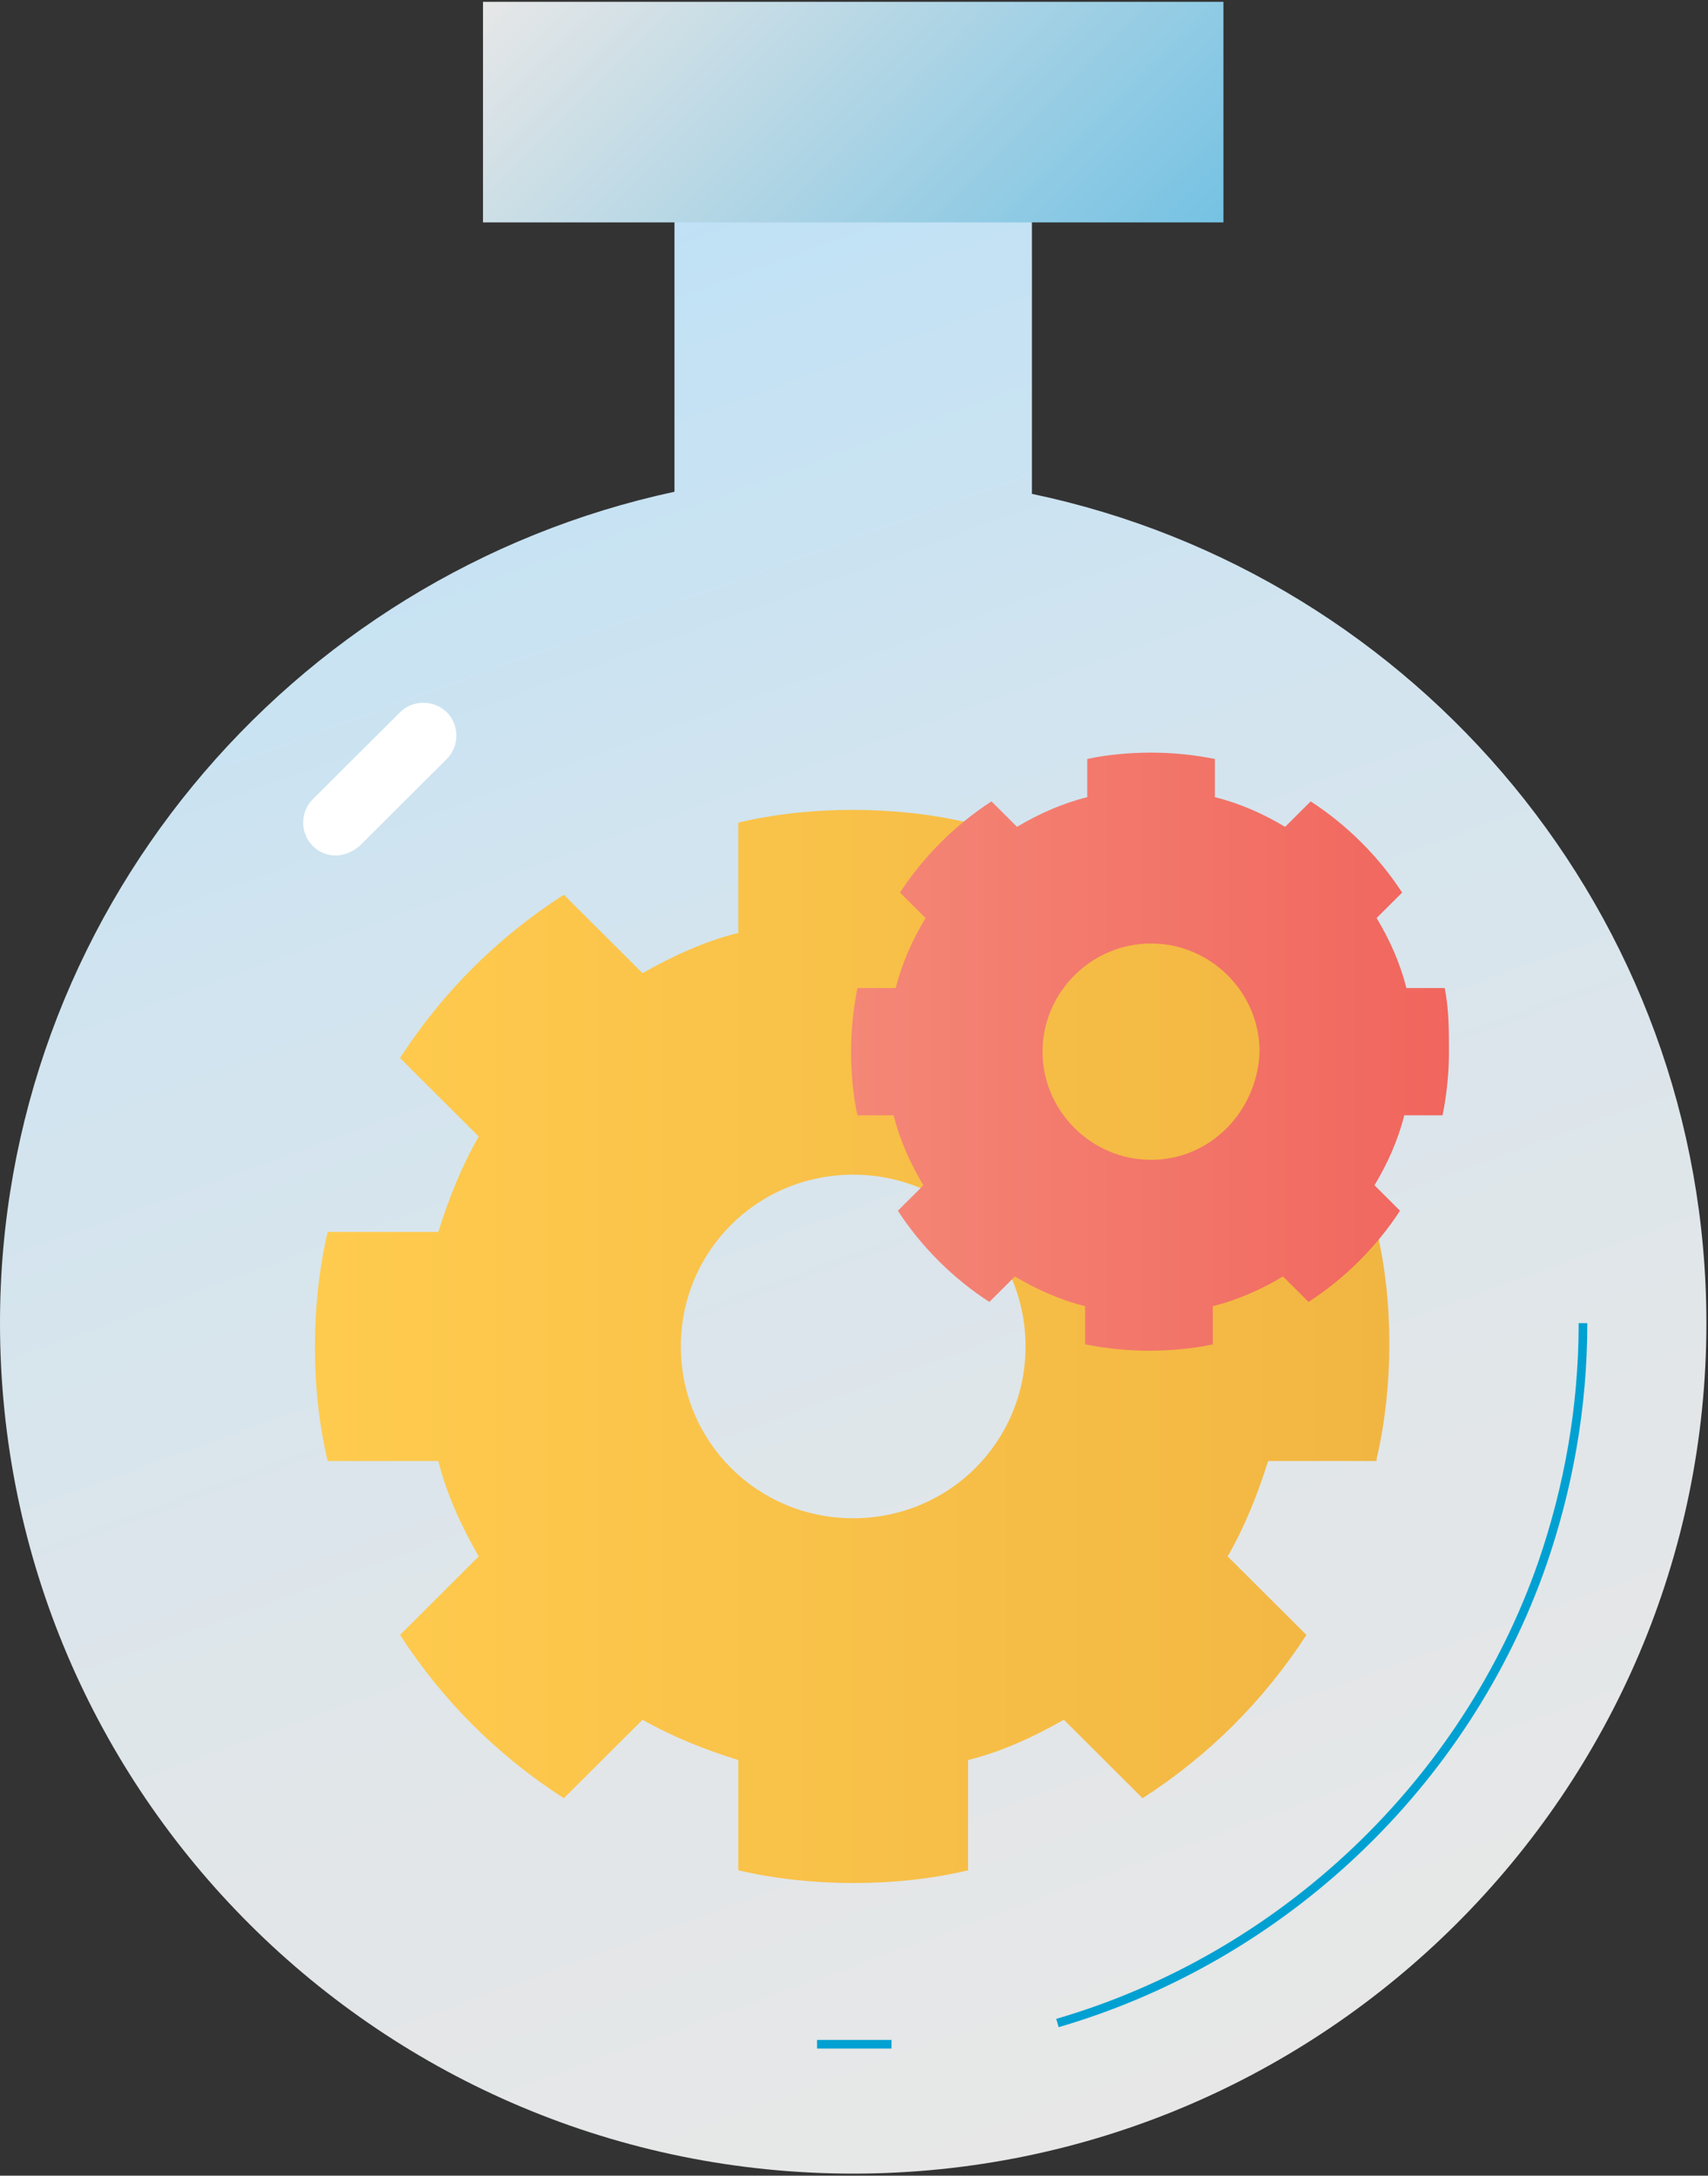 <svg width="168" height="214" viewBox="0 0 168 214" fill="none" xmlns="http://www.w3.org/2000/svg">
<rect x="0" y="0" width="168" height="214" fill="#333333" stroke="none"/>
<g clip-path="url(#clip0)">
<path d="M101.5 18.955V48.577C139.38 56.505 167.842 90.091 167.842 130.144C167.842 176.247 130.172 213.797 83.921 213.797C37.67 213.797 0 176.455 0 130.144C0 90.091 28.462 56.505 66.341 48.369V18.955H101.5Z" fill="url(#paint0_linear)"/>
<path d="M155.704 130.144C155.704 138.488 154.239 146.416 151.727 153.717C144.193 175.412 126.195 192.519 104.012 198.985" stroke="#00A1D2" stroke-width="0.85" stroke-miterlimit="10"/>
<path d="M47.507 0.18H120.336V21.875H47.507V0.18Z" fill="url(#paint1_linear)"/>
<path d="M80.363 201.071H87.688" stroke="#00A1D2" stroke-width="0.85" stroke-miterlimit="10"/>
<path d="M135.404 143.495C136.241 139.949 136.66 135.985 136.66 132.23C136.66 128.266 136.241 124.511 135.404 120.965H124.521C123.684 117.627 122.219 114.498 120.545 111.578L128.288 103.859C124.103 97.392 118.662 91.968 112.174 87.796L104.64 95.723C101.71 94.054 98.571 92.803 95.222 91.76V80.912C91.665 80.077 87.688 79.66 83.921 79.66C79.945 79.66 76.178 80.077 72.62 80.912V91.76C69.272 92.594 66.132 94.054 63.203 95.723L55.459 88.005C48.972 92.177 43.53 97.601 39.345 104.068L47.088 111.786C45.414 114.707 44.158 117.836 43.112 121.174H32.229C31.392 124.72 30.974 128.684 30.974 132.439C30.974 136.402 31.392 140.157 32.229 143.704H43.112C43.949 147.041 45.414 150.17 47.088 153.091L39.345 160.81C43.53 167.277 48.972 172.7 55.459 176.873L63.203 169.154C66.132 170.823 69.272 172.075 72.62 173.118V183.965C76.178 184.8 80.154 185.217 83.921 185.217C87.898 185.217 91.665 184.8 95.222 183.965V173.118C98.571 172.283 101.71 170.823 104.64 169.154L112.383 176.873C118.871 172.7 124.312 167.277 128.498 160.81L120.754 153.091C122.429 150.17 123.684 147.041 124.731 143.704H135.404V143.495ZM83.921 149.336C74.504 149.336 66.97 141.826 66.97 132.439C66.97 123.051 74.504 115.541 83.921 115.541C93.339 115.541 100.873 123.051 100.873 132.439C100.873 141.826 93.339 149.336 83.921 149.336Z" fill="url(#paint2_linear)"/>
<path d="M142.101 97.184H138.334C137.706 94.68 136.66 92.385 135.404 90.299L137.915 87.796C135.613 84.25 132.474 81.121 128.916 78.826L126.405 81.329C124.312 80.078 122.01 79.034 119.499 78.409V74.654C117.406 74.236 115.313 74.028 113.22 74.028C111.127 74.028 108.825 74.236 106.942 74.654V78.409C104.431 79.034 102.128 80.078 100.036 81.329L97.524 78.826C93.967 81.121 90.827 84.25 88.525 87.796L91.037 90.299C89.781 92.385 88.735 94.68 88.107 97.184H84.34C83.921 99.27 83.712 101.356 83.712 103.442C83.712 105.528 83.921 107.823 84.34 109.7H87.897C88.525 112.204 89.572 114.498 90.827 116.584L88.316 119.088C90.618 122.634 93.757 125.763 97.315 128.058L99.826 125.555C101.919 126.806 104.221 127.849 106.733 128.475V132.23C108.825 132.647 110.918 132.856 113.011 132.856C115.104 132.856 117.406 132.647 119.289 132.23V128.475C121.801 127.849 124.103 126.806 126.196 125.555L128.707 128.058C132.265 125.763 135.404 122.634 137.706 119.088L135.195 116.584C136.45 114.498 137.497 112.204 138.125 109.7H141.892C142.31 107.614 142.519 105.528 142.519 103.442C142.519 101.356 142.519 99.27 142.101 97.184ZM113.22 114.081C107.36 114.081 102.547 109.283 102.547 103.442C102.547 97.601 107.36 92.803 113.22 92.803C119.08 92.803 123.894 97.601 123.894 103.442C123.684 109.283 119.08 114.081 113.22 114.081Z" fill="url(#paint3_linear)"/>
<path d="M30.764 83.207C29.508 81.955 29.508 79.869 30.764 78.617L39.344 70.064C40.6 68.813 42.693 68.813 43.949 70.064C45.204 71.316 45.204 73.402 43.949 74.654L35.368 83.207C33.903 84.458 32.02 84.458 30.764 83.207Z" fill="white"/>
</g>
<defs>
<linearGradient id="paint0_linear" x1="45.976" y1="26.281" x2="112.262" y2="208.984" gradientUnits="userSpaceOnUse">
<stop stop-color="#BFE1F6"/>
<stop offset="0.305" stop-color="#D1E4EF"/>
<stop offset="0.7" stop-color="#E1E6E9"/>
<stop offset="1" stop-color="#E7E7E7"/>
</linearGradient>
<linearGradient id="paint1_linear" x1="107.599" y1="34.616" x2="60.405" y2="-12.729" gradientUnits="userSpaceOnUse">
<stop stop-color="#75C2E3"/>
<stop offset="1" stop-color="#E7E7E7"/>
</linearGradient>
<linearGradient id="paint2_linear" x1="31.182" y1="132.299" x2="136.671" y2="132.299" gradientUnits="userSpaceOnUse">
<stop stop-color="#FFCB4E"/>
<stop offset="1" stop-color="#F1B642"/>
</linearGradient>
<linearGradient id="paint3_linear" x1="83.541" y1="103.521" x2="142.749" y2="103.521" gradientUnits="userSpaceOnUse">
<stop stop-color="#F48777"/>
<stop offset="1" stop-color="#F1655D"/>
</linearGradient>
<clipPath id="clip0">
<rect y="0.18" width="167.842" height="213.617" fill="white"/>
</clipPath>
</defs>
</svg>
